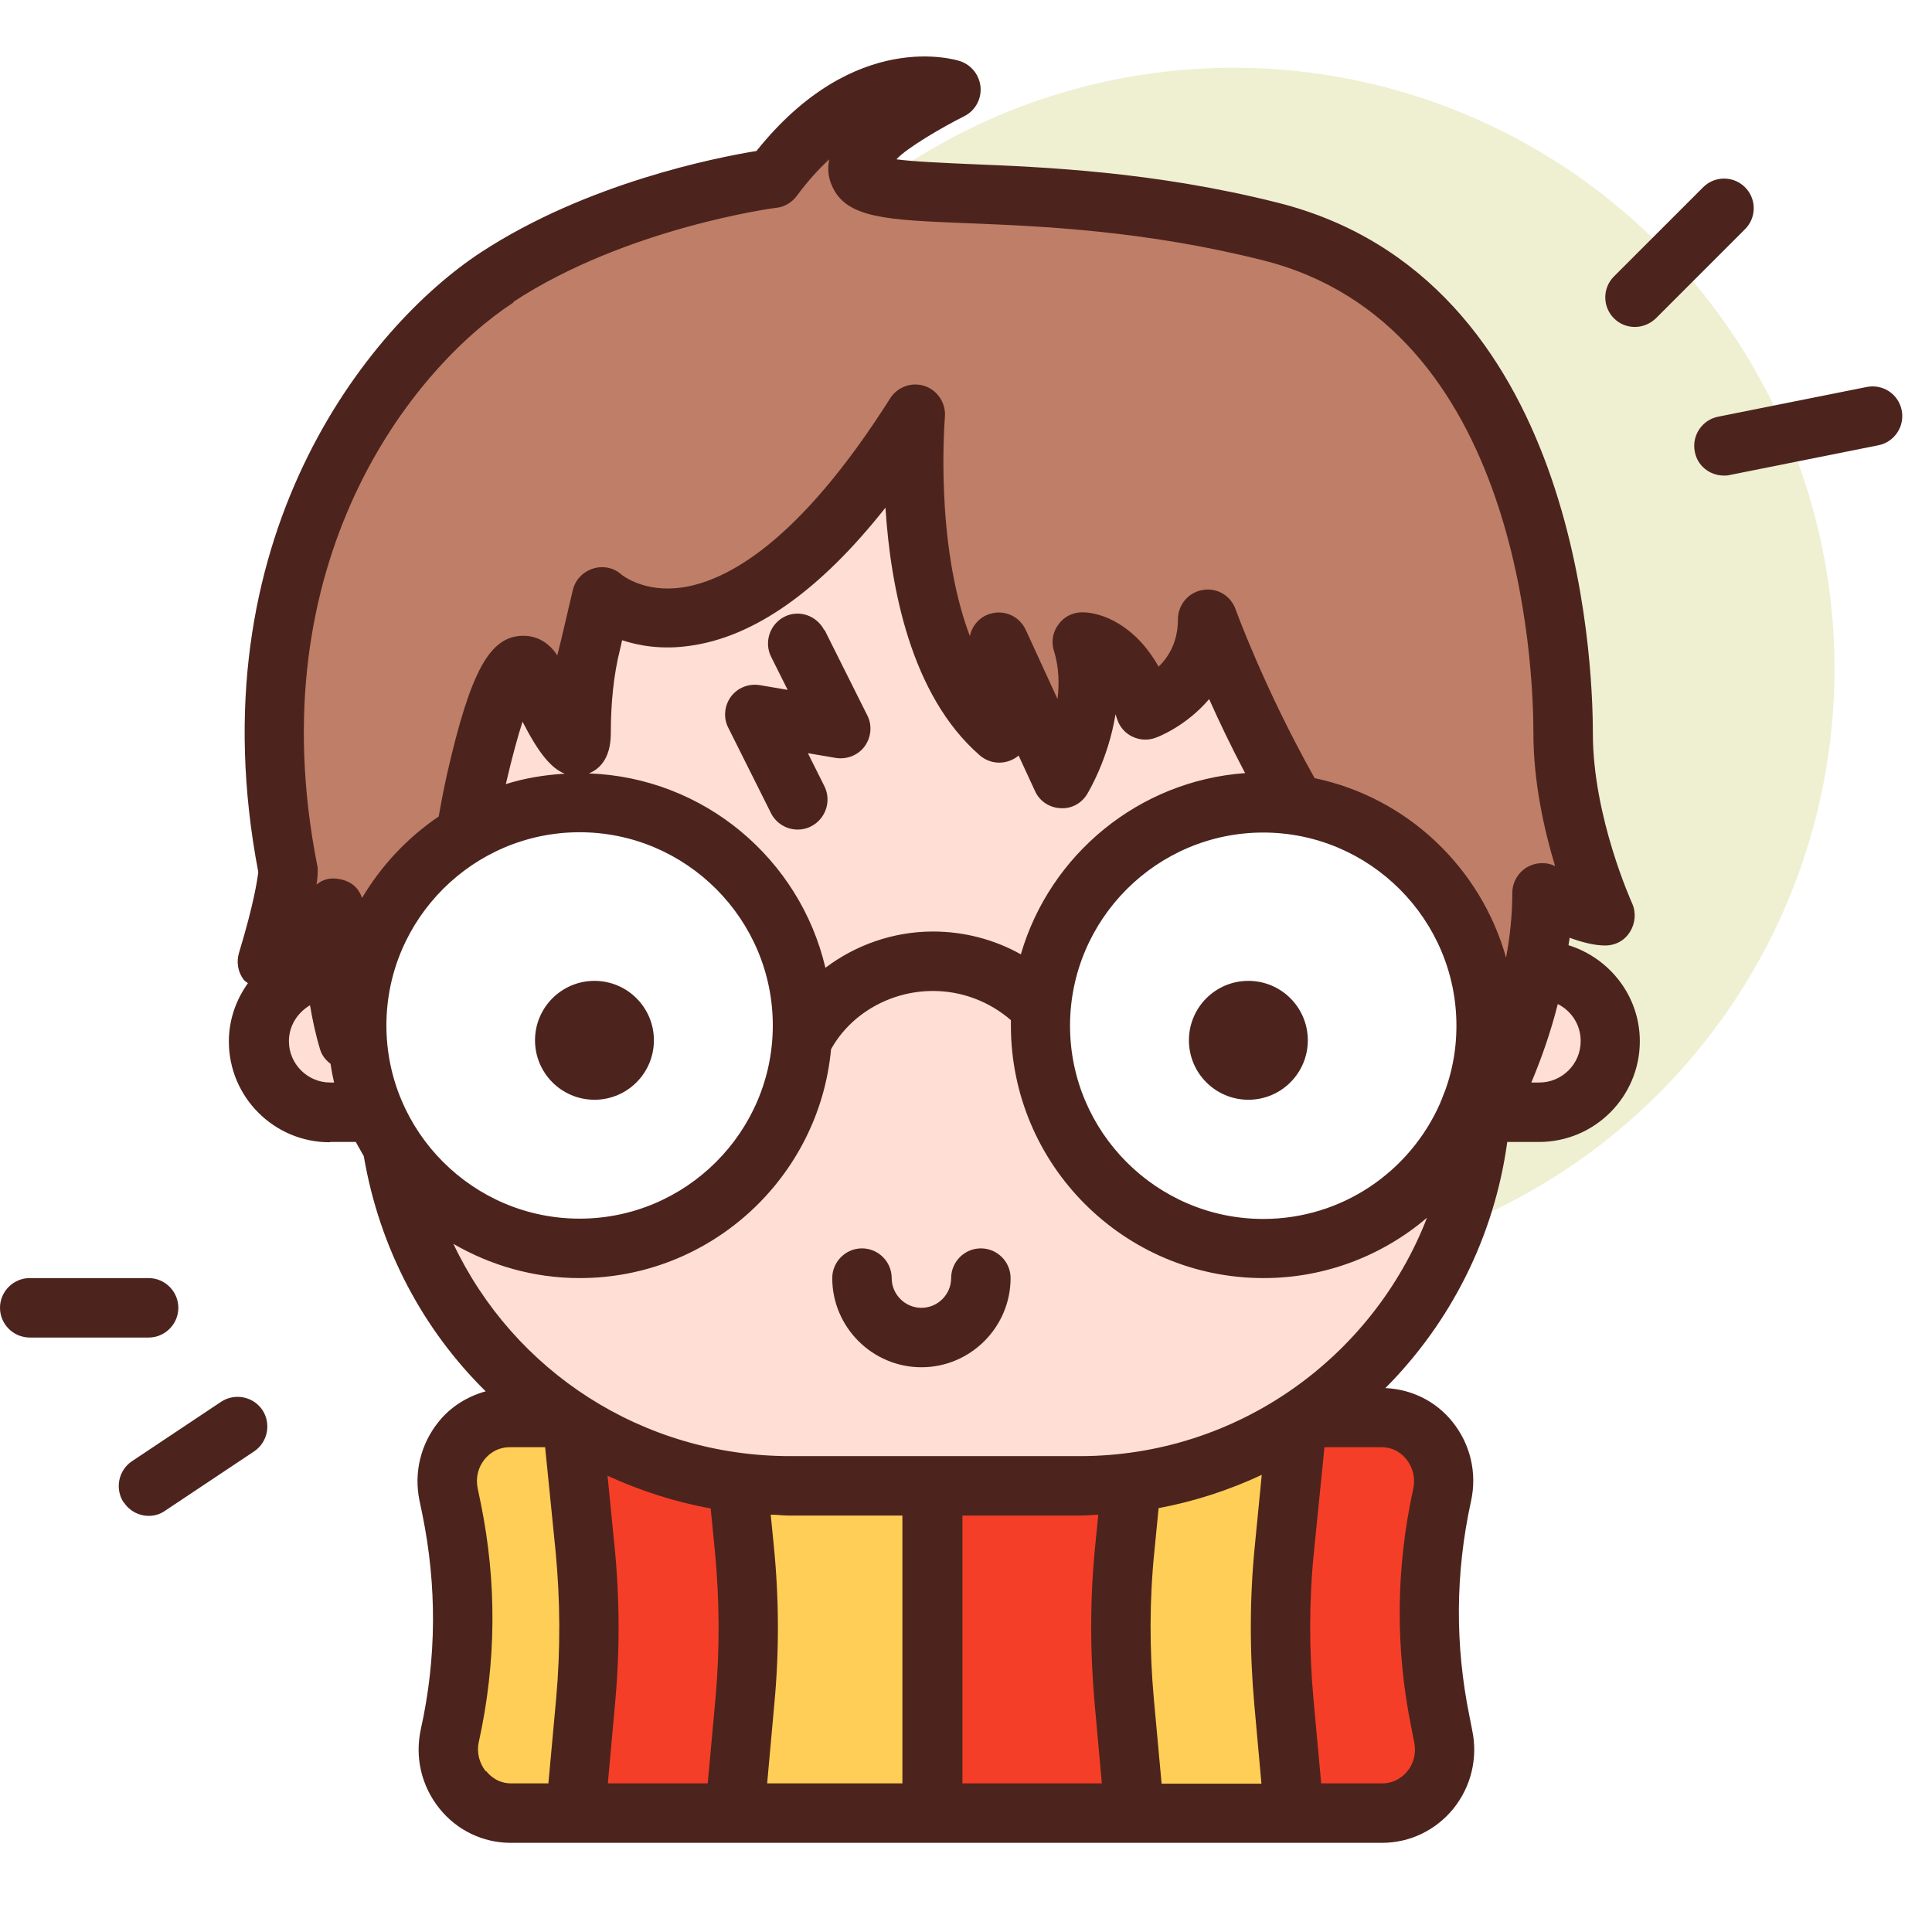 <?xml version="1.0" encoding="UTF-8"?>
<svg xmlns="http://www.w3.org/2000/svg" xmlns:xlink="http://www.w3.org/1999/xlink" id="a" data-name="icons" width="65px" height="65px" viewBox="0 0 65 65">
  <defs>
    <pattern id="b" data-name="New Pattern Swatch 1" x="0" y="0" width="75" height="75" patternTransform="translate(0 -576)" patternUnits="userSpaceOnUse" viewBox="0 0 75 75">
      <g>
        <rect x="0" y="0" width="75" height="75" fill="none" stroke-width="0"/>
        <rect x="0" y="0" width="75" height="75" fill="#4c241d" stroke-width="0"/>
      </g>
    </pattern>
  </defs>
  <circle cx="41.5" cy="22.5" r="20.22" fill="#efefd2" stroke-width="0"/>
  <path d="m25.05,52.07l-.44-4.38h-5.37l.44,4.38c.17,1.72.18,3.46.02,5.18l-.35,3.75h5.37l.35-3.75c.16-1.72.15-3.46-.02-5.18Z" fill="#f53e28" stroke-width="0"/>
  <path d="m19.67,52.07l-.44-4.38h-2.09c-1.33,0-2.33,1.25-2.06,2.58l.1.48c.52,2.52.5,5.12-.05,7.63-.3,1.34.7,2.61,2.05,2.61h2.16l.35-3.75c.16-1.72.15-3.46-.02-5.18Z" fill="#ffce56" stroke-width="0"/>
  <path d="m24.61,47.69l.44,4.38c.17,1.72.18,3.46.02,5.18l-.35,3.75h6.66v-13.31h-6.77Z" fill="#ffce56" stroke-width="0"/>
  <path d="m37.84,52.07l.44-4.38h-6.89v13.31h6.79l-.35-3.75c-.16-1.72-.15-3.46.02-5.18Z" fill="#f53e28" stroke-width="0"/>
  <path d="m48.56,58.42l-.09-.45c-.52-2.52-.5-5.12.05-7.63v-.03c.3-1.34-.7-2.61-2.04-2.61h-2.82l-.44,4.38c-.17,1.72-.18,3.46-.02,5.18l.35,3.75h2.97c1.33,0,2.33-1.25,2.06-2.58Z" fill="#f53e28" stroke-width="0"/>
  <path d="m43.21,52.07l.44-4.38h-5.37l-.44,4.38c-.17,1.72-.18,3.46-.02,5.18l.35,3.75h5.37l-.35-3.75c-.16-1.72-.15-3.46.02-5.18Z" fill="#ffce56" stroke-width="0"/>
  <path d="m31.44,13.92h0c10.17,0,18.42,8.25,18.42,18.42v4.1c0,7.48-6.07,13.55-13.55,13.55h-9.73c-7.48,0-13.55-6.07-13.55-13.55v-4.1c0-10.17,8.25-18.42,18.42-18.42Z" fill="#ffded5" stroke-width="0"/>
  <path d="m30.8,13.92s-.7,7.67,2.81,10.74v-3.07l2.11,4.6s1.41-2.3.7-4.6c0,0,1.41,0,2.11,2.3,0,0,2.11-.77,2.11-3.07,0,0,3.08,8.7,8.44,13.05,0,0,.7,2.3-.7,6.14,0,0,3.52-4.6,3.52-9.98,0,0,1.41.77,2.11.77,0,0-1.41-3.07-1.41-6.14s-.7-14.58-9.84-16.88-15.83-.17-13.36-3.07c.61-.71,2.61-1.71,2.61-1.71,0,0-3-1-6,3,0,0-5.22.67-9.27,3.32-3.52,2.3-9.14,9.21-7.03,19.95,0,0,0,.77-.7,3.07,0,0,1.41,0,2.11-1.53s-1.41,3.84,3.52,9.21c0,0,.31-9.01,1.41-13.81,1.41-6.14,2.11-3.07,2.11-3.07,0,0,1.41,3.07,1.41,1.53,0-2.17,0-1.53.7-4.6,0,0,4.22,3.84,10.55-6.14Z" fill="#bf7e68" stroke-width="0"/>
  <path d="m11.11,32.63h2.39v4.79h-2.39c-1.32,0-2.39-1.07-2.39-2.39h0c0-1.32,1.07-2.39,2.39-2.39Z" fill="#ffded5" stroke-width="0"/>
  <path d="m51.78,32.63h2.39v4.79h-2.39c-1.32,0-2.39-1.07-2.39-2.39h0c0-1.32,1.07-2.39,2.39-2.39Z" transform="translate(103.56 70.05) rotate(180)" fill="#ffded5" stroke-width="0"/>
  <ellipse cx="42.55" cy="34.5" rx="7.45" ry="7.5" fill="#fff" stroke-width="0"/>
  <circle cx="19.5" cy="34.5" r="7.5" fill="#fff" stroke-width="0"/>
  <path d="m27.73,21.2c-.25-.49-.85-.7-1.34-.45-.49.25-.69.85-.45,1.34l.56,1.12-.94-.16c-.37-.06-.75.09-.97.39-.22.3-.26.71-.09,1.04l1.44,2.88c.18.35.53.55.9.55.15,0,.3-.03.45-.11.49-.25.69-.85.45-1.34l-.56-1.12.94.16c.37.06.75-.09.97-.39.22-.3.26-.71.09-1.04l-1.44-2.88Z" fill="url(#b)" stroke-width="0"/>
  <path d="m11.11,38.42h.86c.09.16.18.32.27.48.53,3.11,2,5.84,4.1,7.91-.61.17-1.17.51-1.58,1.02-.6.74-.84,1.7-.65,2.64l.1.48c.49,2.4.48,4.83-.05,7.22-.21.95.02,1.92.62,2.67.59.74,1.47,1.16,2.4,1.16h29.32c.93,0,1.8-.42,2.39-1.14.6-.74.84-1.71.64-2.65l-.09-.46c-.49-2.4-.48-4.82.05-7.24.21-.95-.02-1.92-.62-2.67-.56-.7-1.38-1.1-2.26-1.14,2.18-2.19,3.66-5.07,4.1-8.28h1.07c1.87,0,3.39-1.52,3.39-3.39,0-1.52-1.02-2.8-2.4-3.23.01-.08.03-.16.04-.25.41.15.83.26,1.19.26s.66-.17.84-.46c.18-.29.21-.65.07-.96-.01-.03-1.32-2.9-1.32-5.72,0-2.54-.51-15.31-10.6-17.85-4.17-1.05-7.89-1.2-10.36-1.3-.89-.04-1.87-.08-2.47-.16.34-.38,1.56-1.09,2.28-1.45.36-.18.58-.56.55-.97-.03-.4-.3-.75-.68-.88-.15-.05-3.55-1.12-6.86,3.02-1.36.22-5.71,1.08-9.27,3.41-3.8,2.49-9.63,9.67-7.49,20.85-.03.24-.14,1.04-.65,2.72-.09.3-.04.63.15.89.04.06.1.08.15.13-.4.56-.64,1.23-.64,1.96,0,1.87,1.52,3.39,3.39,3.39Zm37.41-1.46c-.03.05-.05.1-.07.16-1.01,2.29-3.29,3.89-5.95,3.89-3.58,0-6.5-2.92-6.5-6.5s2.92-6.5,6.5-6.5,6.5,2.92,6.5,6.5c0,.87-.17,1.7-.49,2.46Zm-14.17-4.85c-.89-.5-1.91-.77-2.96-.77-1.33,0-2.6.45-3.62,1.22-.86-3.66-4.08-6.4-7.96-6.54.31-.12.74-.45.74-1.35q0-1.56.3-2.78c.03-.11.05-.22.08-.35.58.19,1.34.32,2.26.19,2.17-.29,4.39-1.85,6.6-4.65.17,2.67.85,6.31,3.17,8.33.3.26.71.32,1.07.16.09-.04.17-.09.24-.15l.55,1.19c.15.34.48.56.85.58.37.03.72-.16.91-.48.04-.07.71-1.18.95-2.68.02.05.03.1.05.15.08.26.26.48.51.6.25.12.53.14.79.04.07-.02,1.03-.39,1.8-1.3.32.72.73,1.58,1.21,2.49-3.58.26-6.56,2.74-7.54,6.08Zm-14.85-4.11c3.58,0,6.5,2.92,6.5,6.5s-2.92,6.5-6.5,6.5-6.5-2.92-6.5-6.5,2.92-6.5,6.5-6.5Zm-2.48-1.63c.22-.95.41-1.62.56-2.09.53,1.04.96,1.57,1.42,1.75-.68.04-1.35.15-1.98.35Zm-5.91,10.05c-.77,0-1.39-.63-1.39-1.39,0-.52.29-.96.71-1.21.08.47.18.96.34,1.49.06.2.19.36.35.48.03.21.07.42.12.63h-.12Zm4.13,5.42c1.25.73,2.71,1.16,4.26,1.16,4.42,0,8.06-3.39,8.46-7.7.66-1.19,1.99-1.96,3.43-1.96.98,0,1.9.36,2.62.98,0,.06,0,.12,0,.18,0,4.69,3.81,8.5,8.5,8.5,2.1,0,4.02-.77,5.5-2.03-1.82,4.69-6.37,8.02-11.69,8.02h-9.73c-4.98,0-9.31-2.86-11.34-7.15Zm15.14,18.16h-4.57l.24-2.66c.17-1.79.16-3.59-.02-5.37l-.1-1.01c.21,0,.42.03.63.03h3.8v9.01Zm-6.47-9.25l.14,1.42c.16,1.65.17,3.33.02,4.99l-.26,2.84h-3.36l.24-2.66c.17-1.79.16-3.59-.02-5.37l-.23-2.32c1.09.5,2.25.88,3.47,1.1Zm-7.57,8.84c-.22-.28-.31-.64-.23-.99.59-2.67.61-5.37.06-8.05l-.1-.48c-.07-.35.01-.7.24-.98.12-.15.4-.4.84-.4h1.19l.35,3.48c.16,1.65.17,3.33.02,4.99l-.26,2.84h-1.25c-.45,0-.72-.26-.84-.41Zm16.04.41v-9.01h3.93c.21,0,.42-.02.64-.03l-.1,1.01c-.18,1.78-.18,3.59-.02,5.37l.24,2.66h-4.69Zm6.7,0l-.26-2.84c-.15-1.66-.15-3.34.02-4.99l.14-1.43c1.22-.23,2.38-.61,3.47-1.12l-.23,2.36c-.18,1.78-.18,3.59-.02,5.37l.24,2.66h-3.36Zm8.24-10.9c.22.28.31.64.22,1.02-.58,2.67-.6,5.37-.05,8.04l.09.46c.07.35-.01.71-.24.98-.12.15-.4.4-.84.4h-2.05l-.26-2.84c-.15-1.66-.15-3.34.02-4.99l.35-3.48s.01,0,.02,0h1.9c.45,0,.72.26.84.41Zm5.86-14.07c0,.77-.63,1.39-1.39,1.39h-.27c.34-.81.65-1.69.89-2.64.46.23.77.7.77,1.24ZM17.28,10.15c3.8-2.49,8.8-3.16,8.85-3.16.27-.03.51-.18.67-.39.37-.5.74-.91,1.1-1.24-.06.28-.05.58.09.89.48,1.1,1.84,1.15,4.56,1.26,2.53.1,5.98.25,9.95,1.25,8.65,2.18,9.09,13.64,9.09,15.91,0,1.64.36,3.25.73,4.47-.3-.15-.66-.13-.95.04-.3.18-.49.51-.49.86,0,.75-.08,1.48-.21,2.18-.85-3.03-3.33-5.39-6.44-6.04-1.7-3.02-2.65-5.66-2.66-5.68-.16-.46-.63-.74-1.11-.65-.48.08-.83.5-.83.99,0,.75-.31,1.26-.65,1.59-.79-1.41-1.92-1.83-2.57-1.83-.32,0-.62.15-.8.41-.19.25-.25.58-.15.89.17.55.18,1.11.12,1.62l-1.07-2.33c-.2-.43-.66-.66-1.12-.56-.39.08-.68.39-.76.77-1.2-3.17-.84-7.32-.84-7.37.04-.46-.24-.89-.67-1.04-.44-.15-.92.02-1.17.41-3.07,4.85-5.49,6.13-6.97,6.36-1.3.2-2.04-.41-2.06-.42-.26-.24-.63-.32-.97-.21-.34.11-.6.38-.68.73-.16.69-.28,1.19-.37,1.58-.06.24-.11.44-.15.61-.28-.43-.68-.66-1.14-.66-1.12,0-1.77,1.16-2.56,4.61-.1.45-.2.95-.29,1.47-1.05.71-1.93,1.65-2.58,2.74-.09-.27-.28-.52-.69-.62-.37-.09-.64,0-.84.17.04-.27.04-.41.04-.47,0-.06,0-.13-.02-.19-2.01-10.21,3.2-16.7,6.6-18.92Z" fill="url(#b)" stroke-width="0"/>
  <path d="m31,46c1.65,0,3-1.35,3-3,0-.55-.45-1-1-1s-1,.45-1,1-.45,1-1,1-1-.45-1-1-.45-1-1-1-1,.45-1,1c0,1.65,1.35,3,3,3Z" fill="url(#b)" stroke-width="0"/>
  <circle cx="42" cy="35" r="2" fill="url(#b)" stroke-width="0"/>
  <circle cx="20" cy="35" r="2" fill="url(#b)" stroke-width="0"/>
  <path d="m1,45h4c.55,0,1-.45,1-1s-.45-1-1-1H1c-.55,0-1,.45-1,1s.45,1,1,1Z" fill="url(#b)" stroke-width="0"/>
  <path d="m4.17,50.55c.19.29.51.45.83.45.19,0,.38-.05.55-.17l3-2c.46-.31.58-.93.28-1.39-.31-.46-.93-.58-1.39-.28l-3,2c-.46.31-.58.93-.28,1.39Z" fill="url(#b)" stroke-width="0"/>
  <path d="m55,11c.26,0,.51-.1.71-.29l3-3c.39-.39.39-1.02,0-1.41s-1.02-.39-1.41,0l-3,3c-.39.39-.39,1.02,0,1.41.2.2.45.29.71.29Z" fill="url(#b)" stroke-width="0"/>
  <path d="m57.02,15.2c.09.48.51.8.98.8.06,0,.13,0,.2-.02l5-1c.54-.11.89-.64.78-1.18-.11-.54-.63-.89-1.18-.78l-5,1c-.54.11-.89.64-.78,1.18Z" fill="url(#b)" stroke-width="0"/>
</svg>
